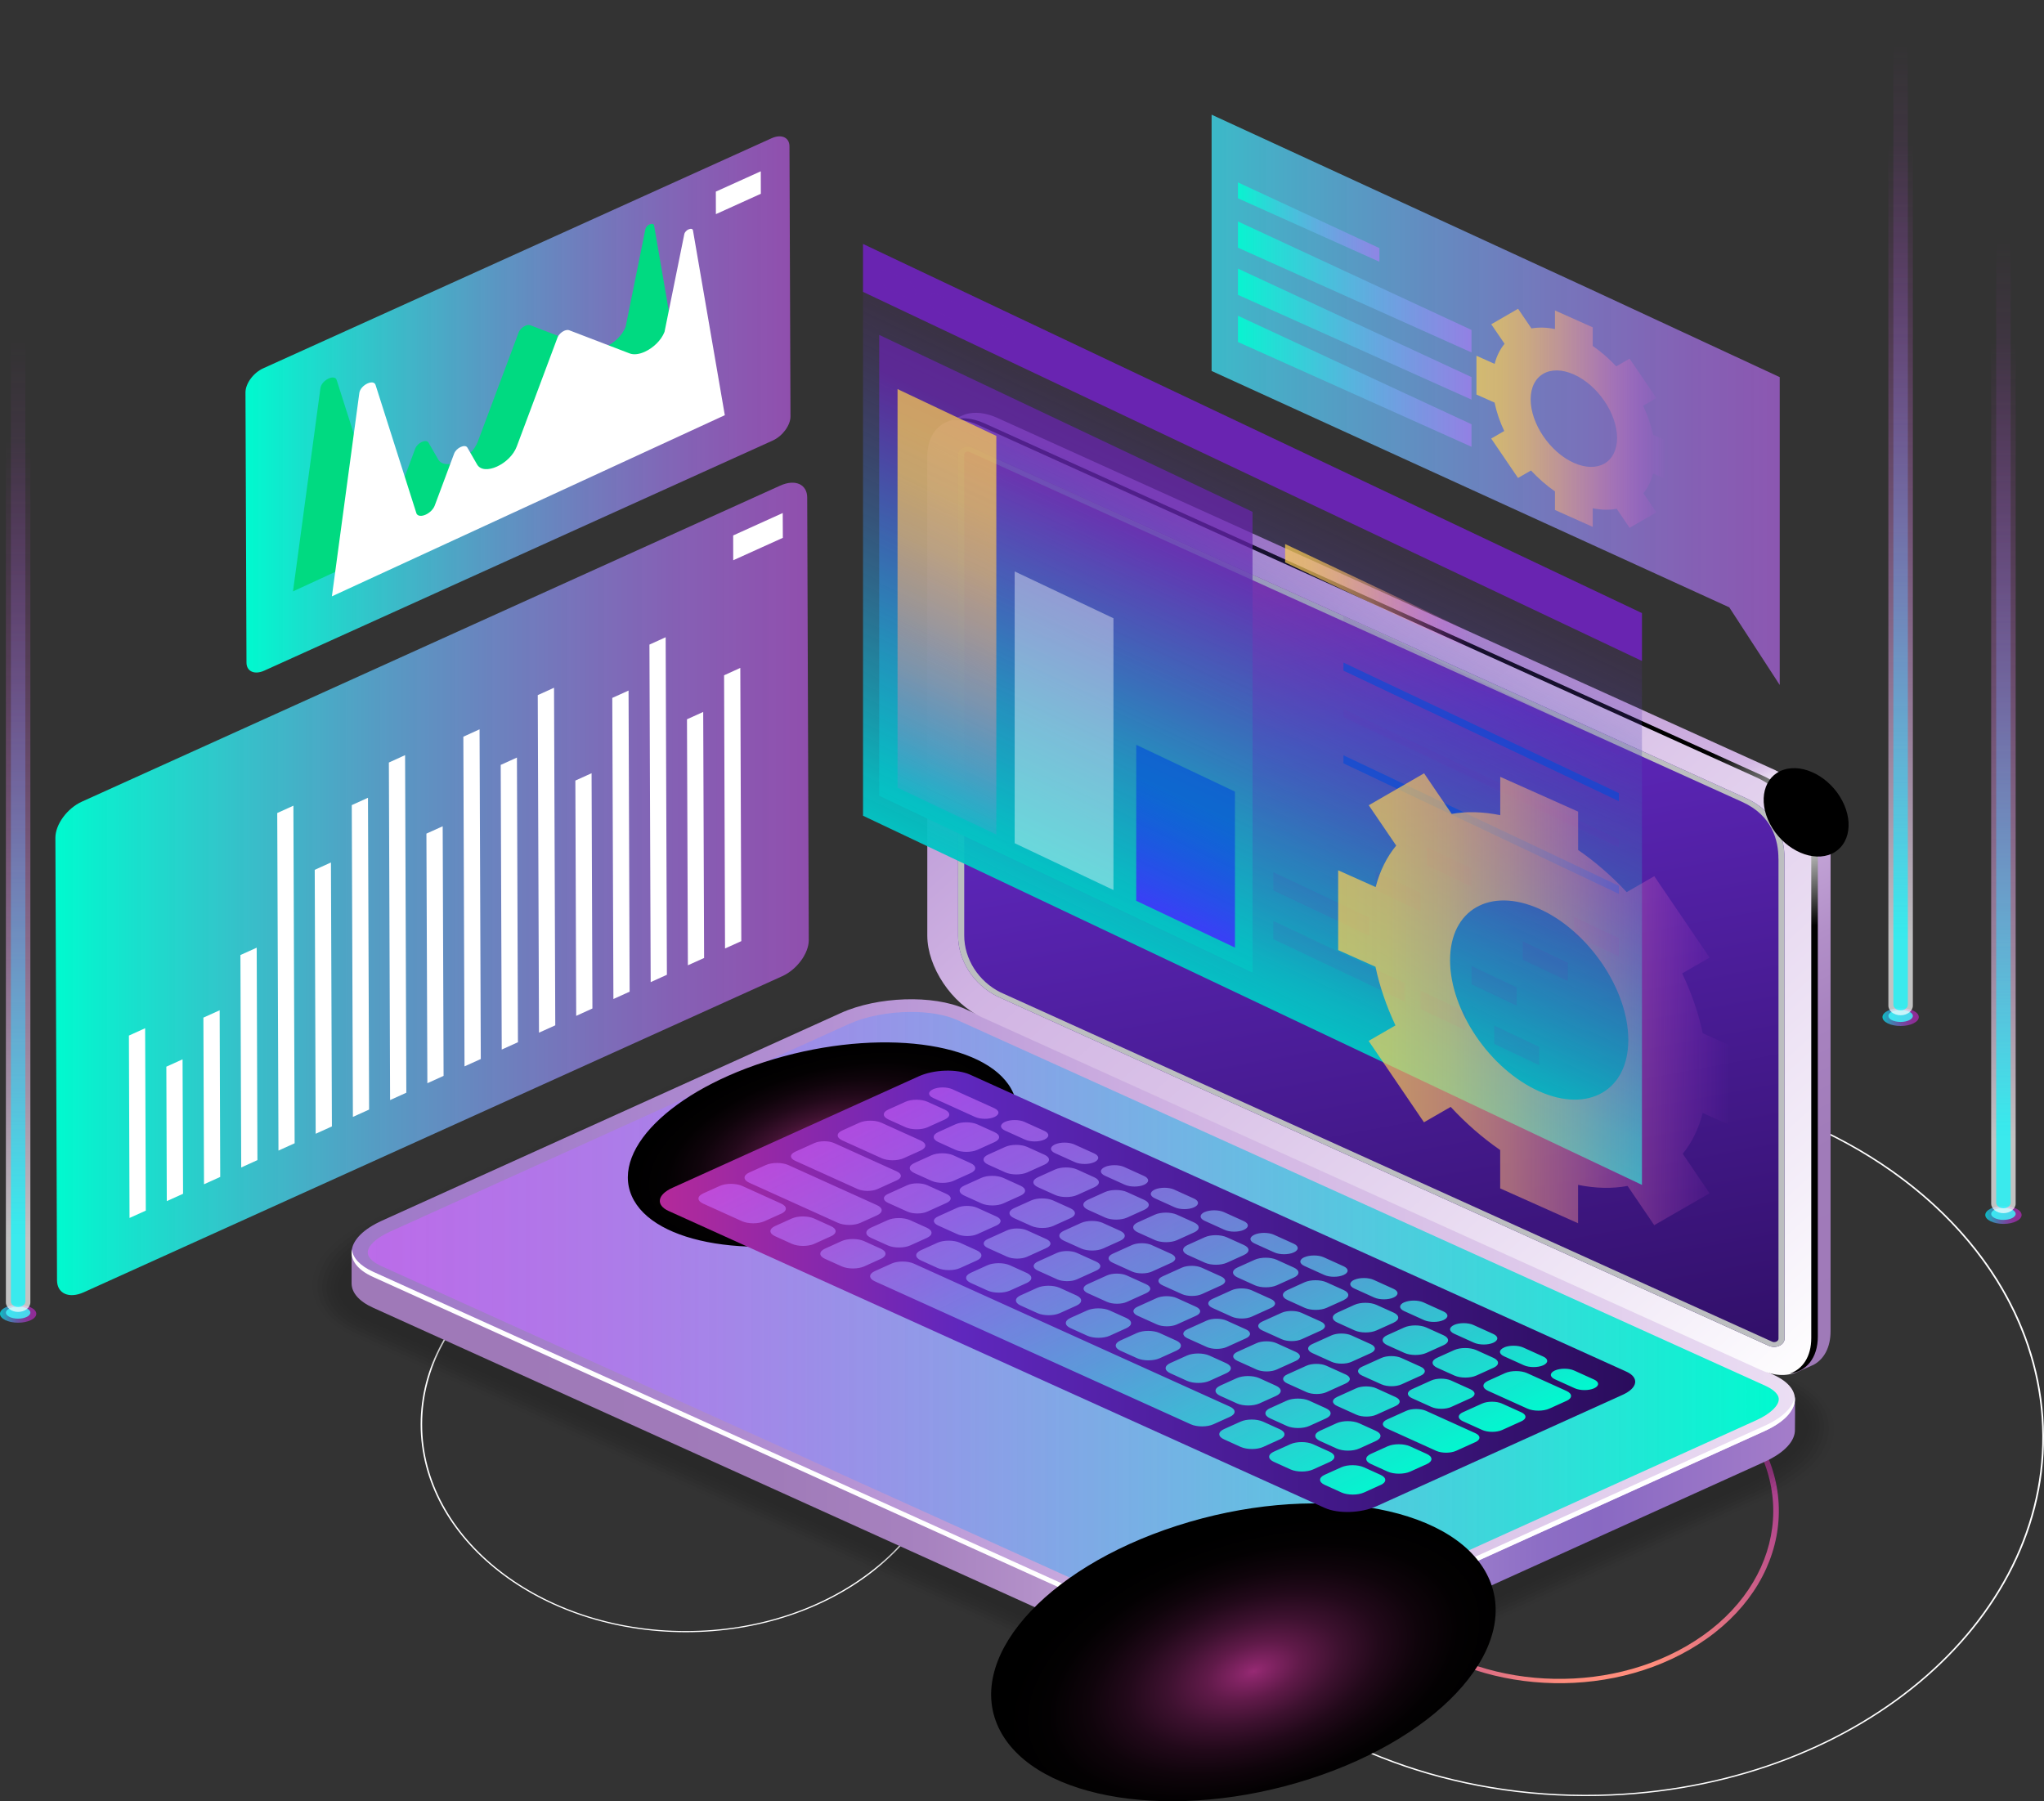 <svg width="455" height="401" viewBox="0 0 455 401" fill="none" xmlns="http://www.w3.org/2000/svg">
<rect x="0" y="0" width="455" height="401" fill="#333333" stroke="none"/>
<g id="Group">
<g id="Layer 2">
<g id="Layer 1">
<g id="Group_2">
<g id="Group_3">
<path id="Vector" opacity="0.81" d="M450.016 270.482C450.016 271.579 448.204 272.47 445.981 272.47C443.757 272.47 441.933 271.579 441.933 270.482C441.933 269.385 443.744 268.494 445.981 268.494C448.217 268.494 450.016 269.385 450.016 270.482Z" fill="url(#paint0_linear_1_793)"/>
<path id="Vector_2" opacity="0.81" d="M448.691 270.237C448.691 270.971 447.467 271.579 445.968 271.579C444.469 271.579 443.245 270.981 443.245 270.237C443.245 269.493 444.456 268.895 445.968 268.895C447.48 268.895 448.691 269.493 448.691 270.237Z" fill="#3EFCFF"/>
<path id="Vector_3" d="M448.691 267.945C448.691 269.121 447.467 270.08 445.968 270.08C444.469 270.08 443.245 269.13 443.245 267.945V68.641C443.245 68.641 443.245 68.563 443.245 68.524C443.245 67.78 444.456 67.182 445.968 67.182C447.48 67.182 448.691 67.78 448.691 68.524C448.691 68.563 448.691 68.602 448.691 68.641V267.936V267.945Z" fill="url(#paint1_linear_1_793)"/>
<path id="Vector_4" d="M447.58 267.72C447.58 268.415 446.855 268.983 445.968 268.983C445.081 268.983 444.356 268.415 444.356 267.72V44.922C444.356 44.922 444.356 44.873 444.356 44.853C444.356 44.413 445.081 44.06 445.968 44.06C446.855 44.06 447.58 44.413 447.58 44.853C447.58 44.883 447.58 44.902 447.58 44.922V267.71V267.72Z" fill="url(#paint2_linear_1_793)"/>
</g>
<g id="Group_4">
<path id="Vector_5" opacity="0.81" d="M427.129 226.422C427.129 227.518 425.317 228.41 423.081 228.41C420.845 228.41 419.046 227.518 419.046 226.422C419.046 225.325 420.858 224.434 423.081 224.434C425.305 224.434 427.129 225.325 427.129 226.422Z" fill="url(#paint3_linear_1_793)"/>
<path id="Vector_6" opacity="0.81" d="M425.805 226.167C425.805 226.902 424.593 227.509 423.081 227.509C421.57 227.509 420.358 226.902 420.358 226.167C420.358 225.433 421.582 224.825 423.081 224.825C424.58 224.825 425.805 225.423 425.805 226.167Z" fill="#3EFCFF"/>
<path id="Vector_7" d="M425.805 223.885C425.805 225.06 424.593 226.02 423.081 226.02C421.582 226.02 420.358 225.07 420.358 223.885V24.581C420.358 24.581 420.358 24.503 420.358 24.464C420.358 23.719 421.582 23.122 423.081 23.122C424.58 23.122 425.805 23.719 425.805 24.464C425.805 24.503 425.805 24.542 425.805 24.581V223.875V223.885Z" fill="url(#paint4_linear_1_793)"/>
<path id="Vector_8" d="M424.693 223.66C424.693 224.355 423.968 224.923 423.081 224.923C422.194 224.923 421.47 224.355 421.47 223.66V0.862C421.47 0.862 421.47 0.813 421.47 0.793C421.47 0.353 422.194 0 423.081 0C423.968 0 424.693 0.353 424.693 0.793C424.693 0.813 424.693 0.842 424.693 0.862V223.65V223.66Z" fill="url(#paint5_linear_1_793)"/>
</g>
<g id="Group_5">
<path id="Vector_9" opacity="0.81" d="M8.083 292.478C8.083 293.574 6.271 294.466 4.035 294.466C1.799 294.466 9.17046e-06 293.574 9.17046e-06 292.478C9.17046e-06 291.381 1.811 290.49 4.035 290.49C6.259 290.49 8.083 291.381 8.083 292.478Z" fill="url(#paint6_linear_1_793)"/>
<path id="Vector_10" opacity="0.81" d="M6.759 292.223C6.759 292.957 5.547 293.565 4.035 293.565C2.523 293.565 1.312 292.957 1.312 292.223C1.312 291.488 2.536 290.881 4.035 290.881C5.534 290.881 6.759 291.479 6.759 292.223Z" fill="#3EFCFF"/>
<path id="Vector_11" d="M6.759 289.931C6.759 291.107 5.547 292.066 4.035 292.066C2.536 292.066 1.312 291.116 1.312 289.931V90.627C1.312 90.627 1.312 90.549 1.312 90.51C1.312 89.766 2.536 89.168 4.035 89.168C5.534 89.168 6.759 89.766 6.759 90.51C6.759 90.549 6.759 90.588 6.759 90.627V289.922V289.931Z" fill="url(#paint7_linear_1_793)"/>
<path id="Vector_12" d="M5.647 289.706C5.647 290.401 4.922 290.969 4.035 290.969C3.148 290.969 2.424 290.401 2.424 289.706V66.908C2.424 66.908 2.424 66.859 2.424 66.839C2.424 66.399 3.148 66.046 4.035 66.046C4.922 66.046 5.647 66.399 5.647 66.839C5.647 66.859 5.647 66.888 5.647 66.908V289.696V289.706Z" fill="url(#paint8_linear_1_793)"/>
</g>
<g id="Group_6">
<path id="Vector_13" d="M173.712 108.099C176.998 106.61 179.671 107.805 179.684 110.753L180.034 209.293C180.034 212.251 177.398 215.855 174.112 217.333L18.652 287.689C15.366 289.177 12.705 287.982 12.693 285.025L12.33 186.494C12.33 183.537 14.966 179.933 18.252 178.454L173.7 108.099H173.712Z" fill="url(#paint9_linear_1_793)"/>
<g id="Group_7">
<path id="Vector_14" d="M32.306 228.909L32.456 269.512L28.833 271.148L28.696 230.545L32.306 228.909Z" fill="white"/>
<path id="Vector_15" d="M40.639 235.833L40.752 265.761L37.129 267.397L37.029 237.469L40.639 235.833Z" fill="white"/>
<path id="Vector_16" d="M48.897 224.913L49.022 262.011L45.411 263.646L45.274 226.549L48.897 224.913Z" fill="white"/>
<path id="Vector_17" d="M57.142 210.978L57.304 258.27L53.694 259.905L53.519 212.613L57.142 210.978Z" fill="white"/>
<path id="Vector_18" d="M65.312 179.365L65.587 254.519L61.989 256.144L61.714 181L65.312 179.365Z" fill="white"/>
<path id="Vector_19" d="M73.67 192.008L73.882 250.768L70.272 252.403L70.06 193.643L73.67 192.008Z" fill="white"/>
<path id="Vector_20" d="M81.915 177.602L82.165 247.017L78.555 248.652L78.305 179.237L81.915 177.602Z" fill="white"/>
<path id="Vector_21" d="M90.173 168.112L90.448 243.266L86.837 244.902L86.563 169.757L90.173 168.112Z" fill="white"/>
<path id="Vector_22" d="M98.543 183.948L98.743 239.515L95.133 241.151L94.92 185.583L98.543 183.948Z" fill="white"/>
<path id="Vector_23" d="M106.751 162.364L107.026 235.764L103.403 237.4L103.141 164.009L106.751 162.364Z" fill="white"/>
<path id="Vector_24" d="M115.071 168.651L115.296 232.023L111.686 233.659L111.461 170.286L115.071 168.651Z" fill="white"/>
<path id="Vector_25" d="M123.329 153.109L123.604 228.263L119.981 229.898L119.706 154.754L123.329 153.109Z" fill="white"/>
<path id="Vector_26" d="M131.687 172.137L131.874 224.512L128.264 226.157L128.076 173.773L131.687 172.137Z" fill="white"/>
<path id="Vector_27" d="M139.919 153.736L140.157 220.771L136.546 222.406L136.296 155.371L139.919 153.736Z" fill="white"/>
<path id="Vector_28" d="M148.177 141.866L148.452 217.01L144.842 218.646L144.567 143.502L148.177 141.866Z" fill="white"/>
<path id="Vector_29" d="M156.535 158.495L156.735 213.269L153.124 214.895L152.924 160.131L156.535 158.495Z" fill="white"/>
<path id="Vector_30" d="M164.793 148.692L165.017 209.518L161.394 211.154L161.182 150.337L164.793 148.692Z" fill="white"/>
</g>
<path id="Vector_31" d="M174.237 114.21L174.262 119.733L163.218 124.728L163.206 119.204L174.237 114.21Z" fill="white"/>
</g>
<g id="Group_8">
<g id="Group_9" style="mix-blend-mode:soft-light">
<path id="Vector_32" d="M171.751 30.78C173.937 29.791 175.724 30.585 175.736 32.553L175.961 92.713C175.961 94.682 174.2 97.091 172.001 98.08L58.854 149.289C56.655 150.288 54.881 149.485 54.868 147.517L54.644 87.366C54.644 85.388 56.405 82.979 58.604 81.99L171.751 30.78Z" fill="url(#paint10_linear_1_793)"/>
</g>
<path id="Vector_33" d="M169.352 38.135L169.365 43.14L159.358 47.674L159.346 42.66L169.352 38.135Z" fill="white"/>
<path id="Vector_34" d="M144.617 49.936C144.192 50.132 143.755 50.543 143.667 51.013L139.27 72.745C138.545 74.645 136.721 76.359 134.86 77.191C133.648 77.739 132.424 77.925 131.474 77.553L118.032 72.402C117.72 72.284 117.307 72.353 116.92 72.529C116.295 72.813 115.683 73.381 115.446 74.028L106.376 98.276C105.639 100.264 103.803 101.919 101.966 102.752C100.13 103.584 98.293 103.584 97.544 102.281L95.382 98.531C95.133 98.1 94.52 98.109 93.908 98.384C93.296 98.658 92.684 99.206 92.434 99.862L88.124 111.409C87.787 112.32 86.937 113.084 86.1 113.465C85.251 113.847 84.414 113.857 84.064 113.26L74.944 84.605C74.719 83.929 73.932 83.909 73.145 84.272C72.308 84.653 71.471 85.466 71.334 86.367L65.225 131.652L152.687 91.323L145.604 50.21C145.541 49.779 145.091 49.75 144.642 49.956L144.617 49.936Z" fill="#00DA81"/>
<path id="Vector_35" d="M153.274 51.062C152.849 51.258 152.412 51.67 152.325 52.14L147.927 73.871C147.203 75.771 145.379 77.475 143.517 78.317C142.305 78.866 141.081 79.042 140.132 78.67L126.702 73.519C126.39 73.401 125.977 73.469 125.578 73.646C124.953 73.93 124.341 74.498 124.103 75.144L115.034 99.392C114.297 101.38 112.46 103.036 110.624 103.868C108.787 104.7 106.951 104.71 106.201 103.398L104.04 99.647C103.79 99.216 103.178 99.226 102.566 99.5C101.954 99.774 101.342 100.323 101.092 100.979L96.782 112.525C96.444 113.436 95.595 114.2 94.758 114.572C93.908 114.954 93.071 114.964 92.722 114.357L83.602 85.701C83.389 85.026 82.59 85.006 81.803 85.368C80.966 85.75 80.129 86.563 79.991 87.464L73.882 132.758L161.345 92.429L154.261 51.317C154.199 50.886 153.749 50.857 153.287 51.062H153.274Z" fill="white"/>
</g>
<g id="Group_10">
<path id="Vector_36" d="M396.172 152.492L384.941 135.207L269.707 82.587V25.531L354.046 64.391L396.172 83.958V152.492Z" fill="url(#paint11_linear_1_793)"/>
<path id="Vector_37" d="M307.061 58.27L275.566 44.139V40.603L307.061 55.234V58.27Z" fill="url(#paint12_linear_1_793)"/>
<path id="Vector_38" d="M327.561 78.464L275.566 55.136V49.3L327.561 73.45V78.464Z" fill="url(#paint13_linear_1_793)"/>
<path id="Vector_39" d="M327.561 88.963L275.566 65.635V59.798L327.561 83.948V88.963Z" fill="url(#paint14_linear_1_793)"/>
<path id="Vector_40" d="M327.561 99.461L275.566 76.133V70.296L327.561 94.447V99.461Z" fill="url(#paint15_linear_1_793)"/>
</g>
<path id="Vector_41" d="M152.662 363.371C185.206 363.371 211.691 342.61 211.691 317.098C211.691 291.586 185.206 270.825 152.662 270.825C120.118 270.825 93.633 291.586 93.633 317.098C93.633 342.61 120.118 363.371 152.662 363.371ZM152.662 271.089C185.018 271.089 211.353 291.724 211.353 317.098C211.353 342.473 185.031 363.107 152.662 363.107C120.293 363.107 93.971 342.463 93.971 317.098C93.971 291.733 120.306 271.089 152.662 271.089Z" fill="white"/>
<path id="Vector_42" d="M358.781 399.734C326.037 401.174 295.992 390.254 276.016 372.176C276.116 372.107 276.203 372.039 276.303 371.98C296.204 389.99 326.137 400.87 358.768 399.44C414.661 396.972 457.586 359.327 454.463 315.502C452.402 286.592 430.789 262.118 400.282 249.505C400.382 249.426 400.482 249.358 400.569 249.279C407.94 252.335 414.786 256.076 420.97 260.404C440.434 274.037 453.264 293.486 454.838 315.482C457.986 359.474 414.886 397.266 358.768 399.734H358.781Z" fill="white"/>
<path id="Vector_43" d="M309.859 361.286C310.221 361.119 310.571 360.943 310.921 360.757C327.024 375.456 355.195 378.159 375.396 366.466C396.547 354.225 401.044 330.77 385.428 314.189C384.204 312.887 382.879 311.663 381.48 310.517C381.818 310.321 382.13 310.115 382.442 309.9C383.854 311.056 385.178 312.29 386.427 313.612C402.456 330.623 397.833 354.685 376.133 367.24C355.37 379.266 326.374 376.455 309.871 361.276L309.859 361.286Z" fill="url(#paint16_radial_1_793)"/>
<g id="Group_11">
<g id="Group_12" opacity="0.2">
<path id="Vector_44" opacity="0.09" d="M219.374 225.501L399.27 306.923C405.454 309.724 408.652 314.16 408.24 318.959C408.14 320.095 407.828 321.211 407.39 322.318C405.941 325.951 401.356 329.839 396.072 332.239L295.18 377.895C289.333 380.539 281.975 381.959 274.617 381.891C271.644 381.861 268.808 381.558 266.184 381.078C263.348 380.559 260.063 379.511 257.777 378.483L78.567 297.374C72.396 294.583 69.185 290.157 69.56 285.358C69.66 284.026 70.06 282.733 70.634 281.47C72.196 278.042 76.631 274.38 81.665 272.108L182.307 226.549C183.582 225.971 185.268 225.315 186.68 224.855C191.515 223.288 197.024 222.416 202.596 222.387C208.967 222.357 214.789 223.435 219.349 225.491L219.374 225.501Z" fill="black"/>
<path id="Vector_45" opacity="0.18" d="M218.924 226.118L398.82 307.54C404.979 310.331 407.828 314.757 407.016 319.448C406.828 320.535 406.403 321.583 405.929 322.651C404.492 325.892 399.17 330.025 394.41 332.18L294.73 377.288C288.909 379.922 281.513 381.303 274.23 381.166C271.269 381.107 268.458 380.745 265.859 380.245C263.323 379.756 259.6 378.492 257.552 377.562L79.029 296.767C72.895 293.986 70.01 289.589 70.759 284.907C70.959 283.644 71.484 282.43 72.096 281.196C73.62 278.14 78.73 274.262 83.265 272.205L182.457 227.303C183.607 226.784 185.493 226.03 186.755 225.619C191.502 224.061 196.924 223.141 202.408 223.102C208.68 223.053 214.451 224.081 218.924 226.108V226.118Z" fill="black"/>
<path id="Vector_46" opacity="0.27" d="M218.474 226.725L398.371 308.147C404.517 310.928 407.028 315.345 405.791 319.928C405.516 320.966 404.979 321.946 404.467 322.974C403.068 325.814 396.984 330.201 392.749 332.111L294.28 376.681C288.471 379.315 281.038 380.637 273.83 380.451C270.869 380.363 268.096 379.942 265.535 379.413C263.286 378.953 259.126 377.474 257.314 376.651L79.467 296.16C73.358 293.398 70.797 289.021 71.934 284.457C72.233 283.252 72.871 282.116 73.52 280.931C74.982 278.248 80.778 274.145 84.814 272.323L182.557 228.077C183.582 227.616 185.656 226.774 186.78 226.392C191.44 224.835 196.774 223.885 202.171 223.817C208.342 223.738 214.052 224.727 218.462 226.725H218.474Z" fill="black"/>
<path id="Vector_47" opacity="0.36" d="M218.024 227.342L397.921 308.764C404.055 311.545 406.241 315.942 404.567 320.418C404.205 321.397 403.555 322.308 403.005 323.307C401.669 325.755 394.785 330.378 391.087 332.052L293.831 376.073C288.034 378.698 280.563 379.981 273.442 379.726C270.494 379.609 267.746 379.119 265.21 378.581C263.248 378.159 258.664 376.465 257.077 375.74L79.916 295.563C73.832 292.811 71.584 288.462 73.133 284.016C73.533 282.87 74.282 281.822 74.969 280.667C76.356 278.356 82.865 274.027 86.388 272.44L182.682 228.85C183.582 228.449 185.855 227.509 186.83 227.176C191.402 225.628 196.649 224.639 201.959 224.551C208.03 224.443 213.689 225.403 218.012 227.362L218.024 227.342Z" fill="black"/>
<path id="Vector_48" opacity="0.45" d="M217.575 227.949L397.471 309.371C403.593 312.143 405.466 316.53 403.343 320.888C402.893 321.818 402.131 322.651 401.544 323.62C400.294 325.687 392.599 330.544 389.438 331.984L293.381 375.456C287.597 378.071 280.101 379.315 273.055 378.992C270.107 378.855 267.396 378.297 264.897 377.729C263.223 377.347 258.214 375.427 256.852 374.81L80.379 294.946C74.332 292.203 72.371 287.885 74.332 283.546C74.819 282.469 75.694 281.499 76.418 280.383C77.693 278.434 84.951 273.9 87.974 272.529L182.82 229.595C183.582 229.252 186.055 228.214 186.892 227.92C191.377 226.373 196.537 225.354 201.759 225.237C207.718 225.1 213.327 226.02 217.587 227.94L217.575 227.949Z" fill="black"/>
<path id="Vector_49" opacity="0.55" d="M217.125 228.557L397.021 309.978C403.118 312.74 404.704 317.118 402.131 321.368C401.594 322.24 400.957 323.121 400.095 323.944C399.445 325.785 390.425 330.711 387.789 331.915L292.944 374.839C287.172 377.444 279.639 378.649 272.68 378.257C269.745 378.091 267.059 377.474 264.585 376.876C263.198 376.543 257.764 374.389 256.627 373.88L80.841 294.319C74.819 291.596 73.158 287.297 75.531 283.076C76.106 282.058 76.856 281.039 77.868 280.099C78.58 278.365 87.025 273.763 89.548 272.627L182.945 230.349C183.582 230.065 186.243 228.929 186.942 228.684C191.34 227.146 196.412 226.089 201.546 225.952C207.405 225.795 212.965 226.666 217.137 228.557H217.125Z" fill="black"/>
<path id="Vector_50" opacity="0.64" d="M216.675 229.174L396.572 310.595C402.656 313.347 403.955 317.725 400.907 321.858C400.294 322.68 399.57 323.513 398.633 324.286C398.108 325.755 388.239 330.907 386.128 331.866L292.494 374.242C286.747 376.847 279.177 378.003 272.281 377.552C269.357 377.356 266.696 376.681 264.26 376.064C263.148 375.78 257.289 373.39 256.39 372.979L81.291 293.731C75.294 291.018 73.895 286.739 76.718 282.645C77.38 281.685 78.205 280.726 79.317 279.844C79.891 278.454 89.111 273.665 91.123 272.754L183.07 231.132C183.582 230.907 186.43 229.673 186.992 229.477C191.315 227.94 196.287 226.853 201.334 226.686C207.093 226.5 212.603 227.342 216.688 229.193L216.675 229.174Z" fill="black"/>
<path id="Vector_51" opacity="0.73" d="M216.225 229.781L396.122 311.202C402.193 313.954 403.23 318.322 399.682 322.328C398.995 323.101 398.183 323.875 397.171 324.6C396.784 325.697 386.053 331.073 384.466 331.788L292.044 373.615C286.31 376.211 278.702 377.327 271.893 376.808C268.97 376.583 266.359 375.848 263.935 375.202C263.111 374.986 256.827 372.352 256.152 372.039L81.728 293.095C75.769 290.392 74.632 286.122 77.893 282.165C78.63 281.264 79.554 280.373 80.741 279.541C81.166 278.503 91.172 273.508 92.684 272.822L183.182 231.867C183.569 231.69 186.617 230.359 187.03 230.212C191.265 228.674 196.149 227.558 201.109 227.372C206.768 227.156 212.215 227.959 216.238 229.771L216.225 229.781Z" fill="black"/>
<path id="Vector_52" opacity="0.82" d="M215.776 230.388L395.672 311.81C401.731 314.552 402.506 318.939 398.458 322.808C397.696 323.532 396.796 324.257 395.71 324.923C395.447 325.657 383.866 331.24 382.804 331.719L291.582 373.008C285.86 375.594 278.215 376.671 271.494 376.083C268.583 375.829 265.997 375.026 263.611 374.369C263.061 374.213 256.365 371.333 255.915 371.128L82.178 292.497C76.244 289.814 75.357 285.544 79.079 281.725C79.904 280.882 80.916 280.05 82.178 279.286C82.465 278.591 93.234 273.41 94.246 272.95L183.294 232.64C183.544 232.523 186.792 231.093 187.067 230.995C191.215 229.467 196.012 228.312 200.884 228.096C206.444 227.851 211.84 228.615 215.776 230.398V230.388Z" fill="black"/>
<path id="Vector_53" opacity="0.91" d="M215.326 231.005L395.222 312.427C401.269 315.159 401.781 319.576 397.234 323.297C396.397 323.973 395.41 324.639 394.248 325.256C394.123 325.628 381.68 331.426 381.155 331.661L291.145 372.401C285.436 374.986 277.765 376.015 271.119 375.368C268.208 375.084 265.672 374.223 263.298 373.537C263.023 373.459 255.915 370.315 255.69 370.207L82.64 291.89C76.731 289.216 76.094 284.937 80.291 281.264C81.191 280.481 82.302 279.707 83.639 279.012C83.777 278.659 95.332 273.283 95.832 273.057L183.432 233.404C183.557 233.346 186.992 231.818 187.13 231.759C191.19 230.231 195.9 229.046 200.684 228.811C206.144 228.547 211.491 229.272 215.351 231.015L215.326 231.005Z" fill="black"/>
<path id="Vector_54" d="M262.961 372.685L83.065 291.273C75.956 288.051 76.856 282.439 85.051 278.728L187.142 232.513C195.35 228.801 207.755 228.4 214.864 231.612L394.76 313.034C401.869 316.256 400.969 321.867 392.774 325.579L290.683 371.784C282.487 375.496 270.069 375.907 262.961 372.685Z" fill="black"/>
</g>
<path id="Vector_55" d="M262.961 372.558L83.065 291.136C79.891 289.706 78.317 287.796 78.267 285.789V278.806C78.33 276.368 80.616 280.598 85.051 278.6L187.142 232.396C195.35 228.684 207.755 228.273 214.864 231.495L394.76 312.906C397.134 313.984 398.845 309.43 399.47 310.869C399.67 311.349 399.545 317.744 399.557 318.244C399.632 320.741 397.321 323.385 392.774 325.442L290.683 371.657C282.487 375.368 270.069 375.77 262.961 372.558Z" fill="url(#paint17_linear_1_793)"/>
<path id="Vector_56" d="M262.961 365.702L83.065 284.281C75.956 281.068 76.856 275.447 85.051 271.735L187.142 225.53C195.35 221.819 207.755 221.407 214.864 224.629L394.76 306.051C401.868 309.263 400.969 314.885 392.774 318.596L290.683 364.801C282.487 368.513 270.069 368.915 262.961 365.702Z" fill="url(#paint18_linear_1_793)"/>
<path id="Vector_57" d="M275.004 365.056C270.956 365.056 267.321 364.419 264.76 363.264L84.864 281.852C83.739 281.343 81.865 280.275 81.865 278.845C81.865 277.337 83.727 275.604 86.85 274.184L188.941 227.979C192.726 226.265 197.786 225.286 202.821 225.286C206.868 225.286 210.504 225.922 213.065 227.078L392.961 308.499C394.085 309.009 395.959 310.076 395.959 311.506C395.959 312.936 394.098 314.748 390.975 316.168L288.884 362.373C285.098 364.086 280.039 365.066 275.004 365.066V365.056Z" fill="url(#paint19_linear_1_793)"/>
<path id="Vector_58" d="M392.774 317.431L290.683 363.636C282.487 367.348 270.069 367.759 262.961 364.537L83.065 283.125C80.116 281.793 78.567 280.04 78.317 278.189C77.955 280.471 79.504 282.684 83.065 284.29L262.961 365.712C270.069 368.924 282.475 368.523 290.683 364.811L392.774 318.606C397.571 316.432 399.845 313.612 399.507 310.997C399.145 313.259 396.871 315.59 392.774 317.441V317.431Z" fill="white"/>
<path id="Vector_59" style="mix-blend-mode:color-dodge" d="M330.947 350.395C339.105 365.957 321.477 386.386 291.557 396.032C261.649 405.669 230.78 400.86 222.622 385.289C214.464 369.727 232.091 349.298 262.012 339.662C291.919 330.025 322.789 334.834 330.947 350.395Z" fill="url(#paint20_radial_1_793)"/>
<path id="Vector_60" style="mix-blend-mode:color-dodge" d="M225.57 243.364C230.33 254.225 215.176 268.141 191.727 274.468C168.278 280.794 145.404 277.122 140.631 266.261C135.872 255.4 151.026 241.474 174.474 235.157C197.936 228.831 220.81 232.503 225.57 243.364Z" fill="url(#paint21_radial_1_793)"/>
<path id="Vector_61" d="M294.93 335.715L148.852 269.6C145.928 268.278 146.291 265.967 149.676 264.439L204.52 239.613C207.893 238.085 213.002 237.919 215.938 239.241L362.029 305.356C364.952 306.678 364.59 308.989 361.204 310.517L306.361 335.343C302.988 336.871 297.878 337.037 294.955 335.715H294.93Z" fill="url(#paint22_linear_1_793)"/>
<path id="Vector_62" d="M207.705 242.492C208.892 241.954 210.816 241.954 212.003 242.492L221.36 246.723C222.547 247.262 222.559 248.133 221.372 248.672C220.186 249.211 218.262 249.201 217.075 248.672L207.718 244.432C206.531 243.893 206.519 243.021 207.705 242.492ZM223.734 249.749C224.92 249.211 226.844 249.22 228.031 249.749L232.466 251.757C233.653 252.296 233.665 253.167 232.466 253.706C231.279 254.244 229.355 254.244 228.169 253.706L223.734 251.698C222.534 251.16 222.534 250.288 223.721 249.749H223.734ZM234.84 254.773C236.027 254.235 237.95 254.244 239.137 254.773L243.572 256.781C244.759 257.32 244.771 258.191 243.585 258.73C242.398 259.268 240.474 259.259 239.287 258.73L234.852 256.722C233.665 256.184 233.653 255.312 234.84 254.773ZM245.946 259.797C247.133 259.259 249.057 259.268 250.243 259.797L254.678 261.805C255.865 262.344 255.878 263.215 254.691 263.754C253.504 264.292 251.58 264.283 250.393 263.754L245.958 261.746C244.771 261.208 244.759 260.336 245.958 259.797H245.946ZM257.052 264.821C258.239 264.292 260.163 264.292 261.349 264.821L265.784 266.829C266.971 267.368 266.984 268.239 265.797 268.778C264.61 269.316 262.686 269.316 261.499 268.778L257.064 266.77C255.878 266.231 255.865 265.36 257.064 264.821H257.052ZM268.146 269.845C269.332 269.307 271.256 269.316 272.443 269.845L276.878 271.853C278.065 272.391 278.077 273.263 276.89 273.792C275.704 274.331 273.78 274.331 272.593 273.792L268.158 271.784C266.971 271.246 266.959 270.374 268.146 269.835V269.845ZM279.252 274.869C280.438 274.331 282.362 274.34 283.549 274.869L287.984 276.877C289.171 277.415 289.183 278.287 287.984 278.826C286.797 279.355 284.873 279.355 283.687 278.826L279.252 276.818C278.065 276.279 278.052 275.408 279.239 274.879L279.252 274.869ZM290.358 279.893C291.545 279.364 293.468 279.364 294.655 279.893L299.09 281.901C300.277 282.439 300.289 283.311 299.09 283.84C297.903 284.379 295.979 284.369 294.793 283.84L290.358 281.832C289.171 281.294 289.158 280.422 290.345 279.883L290.358 279.893ZM301.464 284.917C302.651 284.388 304.575 284.388 305.761 284.917L310.196 286.925C311.383 287.463 311.396 288.335 310.209 288.864C309.022 289.402 307.098 289.393 305.911 288.864L301.476 286.856C300.277 286.318 300.277 285.446 301.464 284.907V284.917ZM312.57 289.941C313.757 289.402 315.681 289.412 316.867 289.941L321.302 291.949C322.489 292.487 322.502 293.359 321.302 293.888C320.116 294.426 318.192 294.417 317.005 293.888L312.57 291.88C311.383 291.342 311.371 290.47 312.557 289.931L312.57 289.941ZM323.676 294.965C324.863 294.426 326.787 294.436 327.974 294.965L332.408 296.973C333.595 297.511 333.608 298.383 332.421 298.922C331.234 299.46 329.31 299.45 328.123 298.922L323.689 296.914C322.502 296.375 322.489 295.504 323.689 294.965H323.676ZM334.782 299.989C335.956 299.45 337.88 299.46 339.08 299.989L343.515 301.997C344.714 302.535 344.714 303.407 343.527 303.946C342.34 304.484 340.416 304.474 339.23 303.946L334.795 301.938C333.608 301.399 333.595 300.528 334.795 299.999L334.782 299.989ZM346.113 305.111C347.3 304.572 349.224 304.582 350.411 305.111L354.846 307.119C356.032 307.657 356.045 308.529 354.858 309.067C353.671 309.606 351.747 309.596 350.561 309.067L346.126 307.06C344.926 306.521 344.926 305.65 346.113 305.111ZM197.749 247.007L201.559 245.284C202.908 244.676 205.094 244.676 206.456 245.284L210.291 247.017C211.641 247.634 211.653 248.623 210.304 249.23L206.494 250.954C205.144 251.561 202.958 251.561 201.596 250.954L197.761 249.22C196.412 248.604 196.399 247.614 197.749 247.007ZM212.702 255.988L208.867 254.244C207.505 253.637 207.505 252.638 208.855 252.031L212.665 250.308C214.014 249.7 216.2 249.7 217.55 250.308L221.385 252.041C222.734 252.648 222.747 253.647 221.397 254.254L217.575 255.978C216.225 256.585 214.039 256.585 212.69 255.978L212.702 255.988ZM219.948 257.055L223.759 255.332C225.108 254.724 227.294 254.724 228.656 255.332L232.491 257.065C233.84 257.672 233.853 258.671 232.504 259.278L228.681 261.002C227.332 261.609 225.145 261.609 223.796 261.002L219.961 259.268C218.612 258.651 218.599 257.662 219.948 257.055ZM231.054 262.079L234.865 260.356C236.214 259.748 238.4 259.748 239.762 260.356L243.597 262.099C244.946 262.706 244.959 263.705 243.597 264.312L239.787 266.036C238.438 266.643 236.251 266.643 234.89 266.036L231.054 264.302C229.693 263.685 229.693 262.696 231.042 262.089L231.054 262.079ZM254.716 269.336L250.905 271.06C249.556 271.667 247.37 271.667 246.021 271.06L242.173 269.316C240.824 268.699 240.811 267.71 242.16 267.103L245.971 265.379C247.32 264.772 249.506 264.772 250.868 265.379L254.703 267.123C256.052 267.74 256.065 268.729 254.716 269.336ZM265.822 274.36L262.012 276.084C260.662 276.691 258.476 276.691 257.114 276.084L253.279 274.35C251.917 273.743 251.917 272.744 253.267 272.137L257.077 270.413C258.426 269.806 260.612 269.806 261.974 270.413L265.809 272.147C267.159 272.764 267.171 273.753 265.822 274.36ZM276.928 279.384L273.118 281.108C271.768 281.715 269.582 281.715 268.22 281.108L264.385 279.374C263.036 278.757 263.023 277.768 264.373 277.161L268.183 275.437C269.532 274.83 271.718 274.83 273.068 275.437L276.903 277.171C278.252 277.788 278.265 278.777 276.915 279.384H276.928ZM288.034 284.408L284.224 286.132C282.875 286.739 280.688 286.739 279.327 286.132L275.491 284.388C274.142 283.771 274.13 282.782 275.479 282.175L279.302 280.451C280.651 279.844 282.837 279.844 284.186 280.451L288.022 282.195C289.371 282.802 289.383 283.801 288.034 284.408ZM299.14 289.432L295.317 291.155C293.968 291.763 291.782 291.763 290.433 291.155L286.597 289.412C285.248 288.805 285.236 287.806 286.585 287.199L290.395 285.466C291.744 284.858 293.931 284.858 295.28 285.466L299.115 287.199C300.464 287.816 300.477 288.805 299.128 289.412L299.14 289.432ZM310.246 294.456L306.423 296.179C305.074 296.787 302.888 296.787 301.539 296.179L297.703 294.436C296.354 293.829 296.342 292.83 297.691 292.223L301.501 290.49C302.851 289.882 305.037 289.882 306.398 290.49L310.234 292.223C311.583 292.84 311.595 293.829 310.246 294.436V294.456ZM308.785 297.247L312.595 295.523C313.944 294.916 316.13 294.916 317.492 295.523L321.327 297.257C322.677 297.874 322.689 298.863 321.34 299.47L317.517 301.194C316.168 301.801 313.982 301.801 312.632 301.194L308.797 299.46C307.448 298.843 307.435 297.854 308.785 297.247ZM332.446 304.504L328.636 306.227C327.286 306.835 325.1 306.835 323.751 306.227L319.916 304.494C318.566 303.877 318.554 302.888 319.903 302.281L323.713 300.557C325.063 299.95 327.249 299.95 328.611 300.557L332.446 302.291C333.795 302.908 333.808 303.897 332.458 304.504H332.446ZM348.699 311.868L344.889 313.592C343.54 314.199 341.353 314.199 340.004 313.592L331.234 309.626C329.885 309.009 329.872 308.02 331.222 307.412L335.032 305.689C336.381 305.082 338.567 305.082 339.929 305.689L348.699 309.655C350.048 310.272 350.061 311.261 348.712 311.868H348.699ZM187.492 251.669L191.302 249.945C192.651 249.338 194.838 249.338 196.199 249.945L204.957 253.911C206.306 254.528 206.319 255.518 204.969 256.125L201.147 257.848C199.797 258.456 197.611 258.456 196.262 257.848L187.492 253.882C186.143 253.265 186.13 252.276 187.479 251.669H187.492ZM203.52 258.926L207.331 257.202C208.68 256.595 210.866 256.595 212.228 257.202L216.063 258.945C217.425 259.552 217.425 260.551 216.076 261.159L212.253 262.882C210.903 263.489 208.717 263.489 207.368 262.882L203.533 261.149C202.184 260.532 202.171 259.543 203.52 258.935V258.926ZM214.639 266.163C213.29 265.546 213.277 264.557 214.626 263.95L218.437 262.226C219.786 261.619 221.972 261.619 223.334 262.226L227.169 263.969C228.518 264.576 228.531 265.575 227.169 266.183L223.359 267.906C222.01 268.513 219.823 268.513 218.474 267.906L214.639 266.163ZM225.732 271.187C224.383 270.57 224.371 269.581 225.72 268.974L229.53 267.25C230.879 266.643 233.066 266.643 234.427 267.25L238.263 268.983C239.612 269.6 239.624 270.59 238.275 271.197L234.465 272.92C233.116 273.528 230.929 273.528 229.58 272.92L225.732 271.187ZM245.521 272.274L249.356 274.007C250.706 274.624 250.718 275.613 249.369 276.221L245.559 277.944C244.209 278.551 242.023 278.551 240.661 277.944L236.826 276.211C235.477 275.594 235.464 274.605 236.826 273.998L240.636 272.264C241.986 271.657 244.172 271.657 245.521 272.264V272.274ZM256.39 277.19L260.7 279.139C261.924 279.697 261.937 280.589 260.712 281.137L256.427 283.076C255.215 283.624 253.229 283.624 252.005 283.076L247.695 281.117C246.47 280.569 246.47 279.668 247.682 279.12L251.967 277.18C253.179 276.632 255.165 276.632 256.39 277.18V277.19ZM267.496 282.214L271.806 284.163C273.03 284.721 273.043 285.612 271.818 286.161L267.533 288.1C266.322 288.648 264.335 288.648 263.111 288.1L258.801 286.151C257.577 285.593 257.564 284.702 258.788 284.153L263.073 282.214C264.285 281.666 266.272 281.666 267.496 282.214ZM278.602 287.238L282.912 289.187C284.136 289.745 284.136 290.636 282.912 291.185L278.627 293.124C277.415 293.672 275.429 293.672 274.205 293.124L269.895 291.175C268.67 290.627 268.658 289.726 269.882 289.177L274.167 287.238C275.379 286.69 277.365 286.69 278.589 287.238H278.602ZM289.708 292.262L294.018 294.211C295.242 294.769 295.242 295.66 294.031 296.209L289.746 298.148C288.521 298.696 286.547 298.696 285.323 298.148L281.013 296.199C279.789 295.641 279.776 294.75 281.001 294.201L285.286 292.262C286.497 291.714 288.484 291.714 289.708 292.262ZM300.814 297.286L305.124 299.235C306.348 299.783 306.348 300.684 305.137 301.233L300.852 303.172C299.64 303.72 297.654 303.72 296.429 303.172L292.119 301.223C290.895 300.665 290.882 299.774 292.107 299.225L296.392 297.286C297.616 296.738 299.59 296.738 300.814 297.286ZM307.535 308.196L303.225 306.247C302.001 305.699 302.001 304.798 303.225 304.249L307.51 302.31C308.722 301.762 310.708 301.762 311.933 302.31L316.243 304.259C317.467 304.807 317.467 305.708 316.255 306.257L311.97 308.196C310.758 308.744 308.772 308.744 307.548 308.196H307.535ZM318.629 313.22L314.319 311.271C313.095 310.723 313.095 309.822 314.306 309.273L318.591 307.334C319.803 306.786 321.79 306.786 323.014 307.334L327.324 309.283C328.548 309.831 328.548 310.732 327.324 311.281L323.039 313.22C321.827 313.768 319.841 313.768 318.616 313.22H318.629ZM338.667 316.412L334.382 318.352C333.158 318.9 331.184 318.9 329.96 318.352L325.65 316.403C324.426 315.854 324.413 314.953 325.637 314.405L329.922 312.466C331.134 311.917 333.121 311.917 334.345 312.466L338.655 314.415C339.879 314.973 339.879 315.864 338.667 316.412ZM176.986 256.419L181.271 254.48C182.482 253.931 184.469 253.931 185.693 254.48L199.61 260.777C200.834 261.325 200.847 262.226 199.622 262.774L195.337 264.714C194.113 265.262 192.139 265.262 190.915 264.714L176.998 258.416C175.774 257.868 175.761 256.967 176.998 256.419H176.986ZM197.686 265.791L201.971 263.852C203.183 263.303 205.169 263.303 206.394 263.852L210.704 265.801C211.928 266.359 211.928 267.25 210.704 267.798L206.419 269.737C205.207 270.286 203.22 270.286 201.996 269.737L197.686 267.789C196.462 267.23 196.449 266.339 197.674 265.791H197.686ZM208.792 270.815L213.077 268.876C214.289 268.327 216.275 268.327 217.5 268.876L221.81 270.825C223.034 271.373 223.034 272.274 221.822 272.822L217.537 274.761C216.325 275.31 214.339 275.31 213.115 274.761L208.805 272.813C207.58 272.254 207.58 271.363 208.805 270.815H208.792ZM219.898 275.839L224.183 273.9C225.395 273.351 227.381 273.351 228.606 273.9L232.916 275.849C234.14 276.407 234.14 277.298 232.916 277.846L228.631 279.785C227.419 280.334 225.433 280.334 224.208 279.785L219.898 277.837C218.674 277.288 218.674 276.387 219.886 275.839H219.898ZM235.327 284.809L231.017 282.861C229.793 282.312 229.793 281.411 231.004 280.863L235.289 278.924C236.514 278.375 238.488 278.375 239.712 278.924L244.022 280.873C245.246 281.431 245.246 282.322 244.022 282.87L239.737 284.809C238.525 285.358 236.539 285.358 235.314 284.809H235.327ZM246.433 289.833L242.123 287.885C240.899 287.336 240.899 286.435 242.111 285.887L246.396 283.948C247.607 283.399 249.594 283.399 250.818 283.948L255.128 285.896C256.352 286.455 256.365 287.346 255.141 287.894L250.855 289.833C249.644 290.382 247.657 290.382 246.433 289.833ZM257.539 294.857L253.229 292.909C252.005 292.35 251.992 291.459 253.217 290.911L257.502 288.972C258.713 288.423 260.7 288.423 261.924 288.972L266.234 290.92C267.458 291.479 267.471 292.37 266.247 292.918L261.962 294.857C260.75 295.406 258.763 295.406 257.539 294.857ZM268.645 299.881L264.335 297.932C263.111 297.374 263.098 296.483 264.323 295.935L268.608 293.996C269.82 293.447 271.806 293.447 273.03 293.996L277.34 295.944C278.564 296.493 278.565 297.394 277.353 297.942L273.068 299.881C271.856 300.43 269.87 300.43 268.645 299.881ZM279.751 304.905L275.441 302.956C274.217 302.408 274.205 301.507 275.429 300.959L279.714 299.02C280.926 298.471 282.912 298.471 284.136 299.02L288.446 300.968C289.671 301.527 289.671 302.418 288.459 302.966L284.174 304.905C282.962 305.454 280.976 305.454 279.751 304.905ZM290.857 309.929L286.547 307.98C285.323 307.432 285.323 306.531 286.535 305.983L290.82 304.044C292.044 303.495 294.018 303.495 295.242 304.044L299.552 305.992C300.777 306.551 300.777 307.442 299.565 307.99L295.28 309.929C294.068 310.478 292.082 310.478 290.857 309.929ZM297.629 310.997L301.914 309.058C303.125 308.509 305.112 308.509 306.336 309.058L310.646 311.016C311.87 311.565 311.883 312.466 310.659 313.014L306.373 314.953C305.162 315.502 303.175 315.502 301.951 314.953L297.641 313.004C296.417 312.446 296.417 311.555 297.629 311.007V310.997ZM328.411 321.055L324.126 322.994C322.901 323.542 320.928 323.542 319.703 322.994L308.747 318.028C307.523 317.48 307.523 316.579 308.735 316.031L313.02 314.091C314.231 313.543 316.218 313.543 317.442 314.091L328.411 319.057C329.635 319.605 329.635 320.506 328.411 321.055ZM166.766 261.041L170.477 259.366C171.851 258.749 174.087 258.749 175.474 259.366L195.225 268.298C196.612 268.925 196.612 269.933 195.238 270.56L191.527 272.235C190.153 272.862 187.917 272.852 186.53 272.235L166.779 263.303C165.392 262.677 165.392 261.668 166.766 261.041ZM193.876 273.312L197.586 271.637C198.96 271.011 201.197 271.02 202.583 271.637L206.319 273.322C207.705 273.949 207.705 274.957 206.331 275.584L202.621 277.259C201.247 277.876 199.01 277.876 197.624 277.259L193.888 275.574C192.502 274.948 192.502 273.939 193.876 273.312ZM204.982 278.336L208.692 276.661C210.066 276.044 212.303 276.044 213.689 276.661L217.425 278.356C218.811 278.982 218.811 279.991 217.437 280.618L213.727 282.293C212.353 282.919 210.116 282.91 208.73 282.293L204.994 280.598C203.608 279.972 203.608 278.963 204.982 278.336ZM216.088 283.36L219.798 281.676C221.173 281.059 223.409 281.059 224.795 281.676L228.531 283.37C229.918 283.997 229.918 285.005 228.543 285.632L224.833 287.307C223.459 287.924 221.223 287.924 219.836 287.307L216.1 285.612C214.714 284.986 214.714 283.977 216.1 283.36H216.088ZM227.182 288.384L230.892 286.7C232.266 286.083 234.502 286.083 235.889 286.7L239.624 288.394C241.011 289.021 241.011 290.029 239.637 290.656L235.927 292.331C234.552 292.957 232.316 292.948 230.929 292.331L227.194 290.636C225.807 290.01 225.807 289.001 227.182 288.374V288.384ZM238.288 293.408L241.998 291.733C243.372 291.116 245.608 291.116 246.995 291.733L250.731 293.418C252.117 294.045 252.117 295.053 250.743 295.68L247.033 297.364C245.658 297.981 243.422 297.981 242.036 297.364L238.3 295.67C236.913 295.043 236.913 294.035 238.288 293.408ZM249.394 298.432L253.104 296.748C254.478 296.131 256.715 296.131 258.101 296.748L261.837 298.442C263.211 299.068 263.223 300.077 261.849 300.704L258.139 302.379C256.765 302.996 254.528 302.996 253.142 302.379L249.406 300.694C248.02 300.067 248.02 299.059 249.394 298.432ZM260.5 303.456L264.21 301.781C265.584 301.164 267.821 301.164 269.207 301.781L272.943 303.476C274.329 304.102 274.329 305.111 272.955 305.728L269.245 307.412C267.871 308.029 265.634 308.029 264.248 307.412L260.512 305.718C259.126 305.091 259.126 304.083 260.5 303.456ZM271.606 308.48L275.316 306.805C276.691 306.188 278.927 306.188 280.313 306.805L284.049 308.499C285.436 309.126 285.436 310.135 284.061 310.762L280.351 312.436C278.977 313.053 276.741 313.053 275.354 312.436L271.619 310.742C270.232 310.115 270.232 309.107 271.606 308.49V308.48ZM282.712 313.504L286.422 311.819C287.797 311.202 290.033 311.202 291.42 311.819L295.155 313.514C296.542 314.14 296.542 315.149 295.167 315.776L291.457 317.451C290.083 318.068 287.847 318.068 286.46 317.451L282.725 315.756C281.338 315.13 281.338 314.121 282.712 313.494V313.504ZM293.818 318.528L297.529 316.843C298.903 316.226 301.139 316.226 302.526 316.843L306.261 318.538C307.648 319.164 307.648 320.173 306.274 320.8L302.563 322.484C301.189 323.101 298.953 323.101 297.566 322.484L293.831 320.79C292.444 320.163 292.444 319.155 293.818 318.528ZM317.617 325.941L313.907 327.616C312.532 328.233 310.296 328.233 308.91 327.616L305.174 325.922C303.787 325.295 303.787 324.286 305.162 323.669L308.872 321.985C310.246 321.368 312.482 321.368 313.869 321.985L317.605 323.679C318.991 324.306 318.991 325.315 317.617 325.941ZM173.887 270.198L170.177 271.872C168.803 272.489 166.567 272.489 165.18 271.872L156.522 267.955C155.136 267.328 155.136 266.32 156.51 265.693L160.22 264.018C161.594 263.401 163.831 263.401 165.217 264.018L173.887 267.945C175.274 268.572 175.274 269.581 173.9 270.208L173.887 270.198ZM184.981 275.222L181.271 276.906C179.896 277.523 177.66 277.523 176.273 276.906L172.538 275.212C171.151 274.585 171.151 273.576 172.526 272.95L176.236 271.275C177.61 270.648 179.846 270.658 181.233 271.275L184.968 272.969C186.355 273.596 186.355 274.605 184.981 275.232V275.222ZM196.087 280.246L192.377 281.93C191.002 282.547 188.766 282.547 187.38 281.93L183.644 280.246C182.257 279.619 182.257 278.61 183.632 277.983L187.342 276.299C188.716 275.682 190.952 275.682 192.339 276.299L196.075 277.993C197.461 278.62 197.461 279.629 196.075 280.256L196.087 280.246ZM273.792 315.414L270.082 317.088C268.708 317.705 266.471 317.705 265.085 317.088L194.738 285.25C193.351 284.623 193.351 283.615 194.725 282.988L198.436 281.313C199.81 280.686 202.046 280.696 203.433 281.313L273.78 313.151C275.166 313.778 275.166 314.787 273.792 315.414ZM284.898 320.438L281.188 322.122C279.814 322.739 277.578 322.739 276.191 322.122L272.456 320.428C271.069 319.801 271.069 318.792 272.443 318.165L276.153 316.491C277.528 315.864 279.764 315.874 281.151 316.491L284.886 318.185C286.273 318.812 286.273 319.821 284.898 320.447V320.438ZM296.004 325.462L292.294 327.136C290.92 327.753 288.684 327.753 287.297 327.136L283.562 325.442C282.175 324.815 282.175 323.806 283.549 323.18L287.259 321.505C288.634 320.888 290.87 320.888 292.257 321.505L295.992 323.199C297.379 323.826 297.379 324.835 296.004 325.462ZM307.335 330.583L303.625 332.268C302.251 332.885 300.015 332.885 298.628 332.268L294.893 330.574C293.506 329.947 293.506 328.938 294.88 328.321L298.59 326.647C299.965 326.03 302.201 326.03 303.588 326.647L307.323 328.341C308.71 328.968 308.71 329.976 307.335 330.603V330.583Z" fill="url(#paint23_linear_1_793)"/>
<g id="Group_13">
<path id="Vector_63" d="M391.912 304.964L218.574 226.471C211.865 223.435 206.419 215.287 206.419 208.275V101.684C206.419 94.672 211.865 91.45 218.574 94.486L391.912 172.979C398.62 176.015 404.055 184.163 404.055 191.175V297.766C404.055 304.778 398.608 308 391.912 304.964Z" fill="url(#paint24_linear_1_793)"/>
<path id="Vector_64" d="M393.486 299.49L222.01 221.838C216.613 219.145 213.265 213.769 213.265 208.265V101.155C213.265 99.853 215.076 99.04 216.513 99.696C216.688 99.774 216.813 99.833 216.888 99.872L388.501 177.612C394.935 180.52 397.246 185.681 397.246 191.175V298.03C397.246 299.431 395.322 300.302 393.773 299.617C393.648 299.568 393.561 299.519 393.486 299.49Z" fill="url(#paint25_linear_1_793)"/>
<g id="Vector_65" style="mix-blend-mode:multiply">
<path d="M397.246 191.175V298.03C397.246 299.431 395.322 300.302 393.773 299.617C393.648 299.568 393.561 299.519 393.486 299.49L222.01 221.838C216.613 219.145 213.265 213.769 213.265 208.265V101.155C213.265 99.853 215.076 99.04 216.513 99.696C216.688 99.774 216.813 99.833 216.888 99.872L388.501 177.612C394.935 180.52 397.246 185.681 397.246 191.175ZM395.884 191.175C395.884 187.072 394.485 181.539 387.827 178.532L215.826 100.626C215.701 100.568 215.563 100.538 215.426 100.538C215.051 100.538 214.639 100.773 214.639 101.155V208.265C214.639 213.504 217.824 218.479 222.697 220.908L394.46 298.677C394.61 298.745 394.773 298.785 394.935 298.785C395.397 298.785 395.897 298.491 395.897 298.03V191.175H395.884Z" fill="#BCBEC0"/>
</g>
<path id="Vector_66" d="M395.36 171.54L222.035 93.046C219.374 91.842 216.925 91.626 214.926 92.224C214.676 92.302 211.291 93.712 211.041 93.82C213.115 93.037 215.738 93.183 218.599 94.476L391.912 172.979C398.62 176.015 404.055 184.163 404.055 191.175V297.766C404.055 302.144 401.931 305.042 398.708 305.875C398.97 305.885 399.295 305.806 399.77 305.591C399.92 305.522 403.605 303.897 403.742 303.818C406.054 302.555 407.49 299.94 407.49 296.346V189.755C407.49 182.743 402.056 174.595 395.335 171.559L395.36 171.54Z" fill="url(#paint26_linear_1_793)"/>
<path id="Vector_67" style="mix-blend-mode:screen" d="M392.499 172.744L219.161 94.251C216.413 93.007 213.877 92.831 211.84 93.516C213.577 93.301 215.576 93.634 217.7 94.594L391.037 173.087C397.746 176.123 403.193 184.271 403.193 191.283V297.874C403.193 302.007 401.294 304.817 398.358 305.806C402.106 305.336 404.654 302.32 404.654 297.531V190.94C404.654 183.928 399.207 175.78 392.511 172.744H392.499Z" fill="url(#paint27_radial_1_793)"/>
<path id="Vector_68" style="mix-blend-mode:color-dodge" d="M407.028 190.343C402.593 191.773 396.759 188.678 394.01 183.439C391.262 178.199 392.636 172.784 397.071 171.354C401.506 169.924 407.34 173.009 410.089 178.258C412.837 183.498 411.463 188.913 407.028 190.343Z" fill="url(#paint28_radial_1_793)"/>
</g>
</g>
<g id="Group_14">
<g id="Group_15">
<g id="Group_16">
<path id="Vector_69" d="M365.502 263.783L192.114 181.607V54.314L365.502 136.49V263.783Z" fill="url(#paint29_linear_1_793)"/>
<path id="Vector_70" style="mix-blend-mode:multiply" d="M278.814 216.54L195.712 177.161V74.557L278.814 113.945V216.54Z" fill="url(#paint30_linear_1_793)"/>
<path id="Vector_71" style="mix-blend-mode:multiply" d="M365.502 147.145L192.114 64.979V54.314L365.502 136.49V147.145Z" fill="url(#paint31_linear_1_793)"/>
<path id="Vector_72" d="M327.586 144.873L286.073 125.198V121.114L327.586 140.789V144.873Z" fill="url(#paint32_linear_1_793)"/>
<g id="Group_17">
<path id="Vector_73" d="M327.586 197.384L317.567 192.635V188.551L327.586 193.301V197.384Z" fill="url(#paint33_linear_1_793)"/>
<path id="Vector_74" d="M360.367 212.917L350.348 208.167V204.083L360.367 208.833V212.917Z" fill="url(#paint34_linear_1_793)"/>
</g>
<g id="Group_18">
<path id="Vector_75" d="M316.218 202.869L306.186 198.119V194.035L316.218 198.785V202.869Z" fill="url(#paint35_linear_1_793)"/>
<path id="Vector_76" d="M348.999 218.411L338.967 213.651V209.567L348.999 214.317V218.411Z" fill="url(#paint36_linear_1_793)"/>
</g>
<g id="Group_19">
<path id="Vector_77" d="M304.837 208.353L283.437 198.217V194.133L304.837 204.269V208.353Z" fill="url(#paint37_linear_1_793)"/>
<path id="Vector_78" d="M337.618 223.895L327.586 219.135V215.052L337.618 219.811V223.895Z" fill="url(#paint38_linear_1_793)"/>
</g>
<g id="Group_20">
<path id="Vector_79" d="M312.657 222.945L283.437 209.087V205.004L312.657 218.861V222.945Z" fill="url(#paint39_linear_1_793)"/>
<path id="Vector_80" d="M326.237 229.379L316.218 224.629V220.546L326.237 225.295V229.379Z" fill="url(#paint40_linear_1_793)"/>
<path id="Vector_81" d="M342.628 237.145L332.608 232.396V228.312L342.628 233.062V237.145Z" fill="url(#paint41_linear_1_793)"/>
</g>
<path id="Vector_82" d="M360.367 168.044L299.053 138.977V137.185L360.367 166.251V168.044Z" fill="url(#paint42_linear_1_793)"/>
<path id="Vector_83" d="M360.367 178.356L299.053 149.299V147.507L360.367 176.564V178.356Z" fill="url(#paint43_linear_1_793)"/>
<path id="Vector_84" d="M360.367 188.678L299.053 159.621V157.829L360.367 186.886V188.678Z" fill="url(#paint44_linear_1_793)"/>
<path id="Vector_85" d="M360.367 199L299.053 169.934V168.142L360.367 197.208V199Z" fill="url(#paint45_linear_1_793)"/>
</g>
<g id="Group_21">
<path id="Vector_86" d="M202.134 66.369L197.461 64.156C196.499 63.696 195.712 62.442 195.712 61.355C195.712 60.268 196.499 59.759 197.461 60.219L202.134 62.432C203.095 62.893 203.883 64.146 203.883 65.233C203.883 66.32 203.095 66.83 202.134 66.379V66.369Z" fill="url(#paint46_linear_1_793)"/>
<path id="Vector_87" d="M213.302 71.658L208.63 69.444C207.668 68.984 206.881 67.731 206.881 66.644C206.881 65.556 207.668 65.047 208.63 65.507L213.302 67.721C214.264 68.181 215.051 69.435 215.051 70.522C215.051 71.609 214.264 72.118 213.302 71.668V71.658Z" fill="url(#paint47_linear_1_793)"/>
<path id="Vector_88" d="M224.121 76.789L219.449 74.576C218.487 74.126 217.7 72.862 217.7 71.775C217.7 70.688 218.487 70.179 219.449 70.629L224.121 72.843C225.083 73.293 225.87 74.557 225.87 75.644C225.87 76.731 225.083 77.24 224.121 76.789Z" fill="url(#paint48_linear_1_793)"/>
</g>
</g>
<path id="Vector_89" d="M221.785 97.042L199.797 86.622V175.359L221.785 185.779V97.042Z" fill="url(#paint49_linear_1_793)"/>
<path id="Vector_90" opacity="0.4" d="M247.857 137.635L225.87 127.215V187.718L247.857 198.139V137.635Z" fill="white"/>
<path id="Vector_91" d="M274.904 176.231L252.929 165.811V200.538L274.904 210.958V176.231Z" fill="url(#paint50_linear_1_793)"/>
</g>
<path class="setting" d="M297.878 211.506V193.751L306.224 197.482C307.161 193.859 308.722 190.754 310.796 188.247L304.687 179.267L317.005 172.157L323.151 181.196C326.449 180.608 330.085 180.687 333.958 181.48V172.94L351.298 180.687V189.227C355.17 191.9 358.806 195.073 362.104 198.609L368.25 195.063L380.568 213.181L374.459 216.707C376.533 221.074 378.095 225.56 379.032 230.026L387.377 233.757V251.512L379.032 247.781C378.107 251.336 376.608 254.382 374.584 256.859L380.556 265.654L368.238 272.754L362.304 264.018C358.943 264.645 355.245 264.586 351.285 263.783V272.323L333.945 264.567V256.027C329.997 253.304 326.287 250.053 322.926 246.42L316.98 249.847L304.662 231.73L310.634 228.282C308.622 224.003 307.111 219.596 306.186 215.228L297.841 211.497L297.878 211.506ZM342.628 242.953C353.584 247.849 362.466 242.728 362.466 231.504C362.466 220.281 353.584 207.217 342.628 202.32C331.671 197.424 322.789 202.546 322.789 213.769C322.789 224.992 331.671 238.056 342.628 242.953Z" fill="url(#paint51_linear_1_793)"/>
<path class="setting" d="M328.661 87.807V79.199L332.708 81.01C333.158 79.257 333.92 77.749 334.92 76.535L331.959 72.187L337.93 68.739L340.904 73.117C342.503 72.833 344.264 72.872 346.138 73.254V69.112L354.546 72.872V77.015C356.42 78.307 358.181 79.845 359.78 81.559L362.754 79.845L368.725 88.63L365.764 90.334C366.776 92.449 367.526 94.623 367.975 96.787L372.023 98.599V107.208L367.975 105.406C367.526 107.129 366.801 108.608 365.827 109.803L368.725 114.063L362.754 117.5L359.88 113.27C358.256 113.573 356.457 113.544 354.546 113.152V117.295L346.138 113.534V109.391C344.227 108.069 342.428 106.493 340.804 104.74L337.918 106.404L331.946 97.63L334.845 95.955C333.87 93.879 333.133 91.744 332.696 89.629L328.648 87.826L328.661 87.807ZM350.348 103.045C355.658 105.415 359.968 102.938 359.968 97.502C359.968 92.067 355.658 85.731 350.348 83.361C345.039 80.991 340.729 83.469 340.729 88.904C340.729 94.339 345.039 100.675 350.348 103.045Z" fill="url(#paint52_linear_1_793)"/>
</g>
</g>
</g>
</g>
<defs>
<linearGradient id="paint0_linear_1_793" x1="441.933" y1="270.482" x2="450.016" y2="270.482" gradientUnits="userSpaceOnUse">
<stop stop-color="#00DFE7"/>
<stop offset="0.07" stop-color="#16C6DF"/>
<stop offset="0.24" stop-color="#4296CF"/>
<stop offset="0.4" stop-color="#666EC2"/>
<stop offset="0.56" stop-color="#824FB8"/>
<stop offset="0.72" stop-color="#9639B1"/>
<stop offset="0.87" stop-color="#A22CAD"/>
<stop offset="1" stop-color="#A728AC"/>
</linearGradient>
<linearGradient id="paint1_linear_1_793" x1="446.168" y1="75.977" x2="445.938" y2="253.432" gradientUnits="userSpaceOnUse">
<stop stop-color="#F03FFF" stop-opacity="0"/>
<stop offset="0.26" stop-color="#F36BFF" stop-opacity="0.16"/>
<stop offset="0.83" stop-color="#FCDBFF" stop-opacity="0.57"/>
<stop offset="1" stop-color="white" stop-opacity="0.7"/>
</linearGradient>
<linearGradient id="paint2_linear_1_793" x1="446.18" y1="53.804" x2="445.935" y2="250.523" gradientUnits="userSpaceOnUse">
<stop stop-color="#F03FFF" stop-opacity="0"/>
<stop offset="0.26" stop-color="#B86AFF" stop-opacity="0.16"/>
<stop offset="0.83" stop-color="#2CD9FF" stop-opacity="0.57"/>
<stop offset="1" stop-color="#00FCFF" stop-opacity="0.7"/>
</linearGradient>
<linearGradient id="paint3_linear_1_793" x1="419.046" y1="226.422" x2="427.129" y2="226.422" gradientUnits="userSpaceOnUse">
<stop stop-color="#00DFE7"/>
<stop offset="0.07" stop-color="#16C6DF"/>
<stop offset="0.24" stop-color="#4296CF"/>
<stop offset="0.4" stop-color="#666EC2"/>
<stop offset="0.56" stop-color="#824FB8"/>
<stop offset="0.72" stop-color="#9639B1"/>
<stop offset="0.87" stop-color="#A22CAD"/>
<stop offset="1" stop-color="#A728AC"/>
</linearGradient>
<linearGradient id="paint4_linear_1_793" x1="423.281" y1="31.916" x2="423.051" y2="209.372" gradientUnits="userSpaceOnUse">
<stop stop-color="#F03FFF" stop-opacity="0"/>
<stop offset="0.26" stop-color="#F36BFF" stop-opacity="0.16"/>
<stop offset="0.83" stop-color="#FCDBFF" stop-opacity="0.57"/>
<stop offset="1" stop-color="white" stop-opacity="0.7"/>
</linearGradient>
<linearGradient id="paint5_linear_1_793" x1="423.294" y1="9.744" x2="423.048" y2="206.463" gradientUnits="userSpaceOnUse">
<stop stop-color="#F03FFF" stop-opacity="0"/>
<stop offset="0.26" stop-color="#B86AFF" stop-opacity="0.16"/>
<stop offset="0.83" stop-color="#2CD9FF" stop-opacity="0.57"/>
<stop offset="1" stop-color="#00FCFF" stop-opacity="0.7"/>
</linearGradient>
<linearGradient id="paint6_linear_1_793" x1="9.53674e-06" y1="292.478" x2="8.083" y2="292.478" gradientUnits="userSpaceOnUse">
<stop stop-color="#00DFE7"/>
<stop offset="0.07" stop-color="#16C6DF"/>
<stop offset="0.24" stop-color="#4296CF"/>
<stop offset="0.4" stop-color="#666EC2"/>
<stop offset="0.56" stop-color="#824FB8"/>
<stop offset="0.72" stop-color="#9639B1"/>
<stop offset="0.87" stop-color="#A22CAD"/>
<stop offset="1" stop-color="#A728AC"/>
</linearGradient>
<linearGradient id="paint7_linear_1_793" x1="4.235" y1="97.963" x2="4.005" y2="275.418" gradientUnits="userSpaceOnUse">
<stop stop-color="#F03FFF" stop-opacity="0"/>
<stop offset="0.26" stop-color="#F36BFF" stop-opacity="0.16"/>
<stop offset="0.83" stop-color="#FCDBFF" stop-opacity="0.57"/>
<stop offset="1" stop-color="white" stop-opacity="0.7"/>
</linearGradient>
<linearGradient id="paint8_linear_1_793" x1="4.248" y1="75.79" x2="3.994" y2="272.509" gradientUnits="userSpaceOnUse">
<stop stop-color="#F03FFF" stop-opacity="0"/>
<stop offset="0.26" stop-color="#B86AFF" stop-opacity="0.16"/>
<stop offset="0.83" stop-color="#2CD9FF" stop-opacity="0.57"/>
<stop offset="1" stop-color="#00FCFF" stop-opacity="0.7"/>
</linearGradient>
<linearGradient id="paint9_linear_1_793" x1="180.046" y1="197.903" x2="12.343" y2="197.903" gradientUnits="userSpaceOnUse">
<stop stop-color="#CE62FF" stop-opacity="0.6"/>
<stop offset="0.18" stop-color="#AF78F7" stop-opacity="0.66"/>
<stop offset="0.56" stop-color="#60B2E5" stop-opacity="0.81"/>
<stop offset="1" stop-color="#00FACF"/>
</linearGradient>
<linearGradient id="paint10_linear_1_793" x1="175.949" y1="90.03" x2="54.656" y2="90.03" gradientUnits="userSpaceOnUse">
<stop stop-color="#CE62FF" stop-opacity="0.6"/>
<stop offset="0.18" stop-color="#AF78F7" stop-opacity="0.66"/>
<stop offset="0.56" stop-color="#60B2E5" stop-opacity="0.81"/>
<stop offset="1" stop-color="#00FACF"/>
</linearGradient>
<linearGradient id="paint11_linear_1_793" x1="412.512" y1="89.011" x2="214.364" y2="89.011" gradientUnits="userSpaceOnUse">
<stop stop-color="#CE62FF" stop-opacity="0.6"/>
<stop offset="0.18" stop-color="#AF78F7" stop-opacity="0.66"/>
<stop offset="0.56" stop-color="#60B2E5" stop-opacity="0.81"/>
<stop offset="1" stop-color="#00FACF"/>
</linearGradient>
<linearGradient id="paint12_linear_1_793" x1="316.53" y1="49.437" x2="274.067" y2="49.437" gradientUnits="userSpaceOnUse">
<stop stop-color="#CE62FF" stop-opacity="0.6"/>
<stop offset="0.18" stop-color="#AF78F7" stop-opacity="0.66"/>
<stop offset="0.56" stop-color="#60B2E5" stop-opacity="0.81"/>
<stop offset="1" stop-color="#00FACF"/>
</linearGradient>
<linearGradient id="paint13_linear_1_793" x1="343.19" y1="63.882" x2="273.093" y2="63.882" gradientUnits="userSpaceOnUse">
<stop stop-color="#CE62FF" stop-opacity="0.6"/>
<stop offset="0.18" stop-color="#AF78F7" stop-opacity="0.66"/>
<stop offset="0.56" stop-color="#60B2E5" stop-opacity="0.81"/>
<stop offset="1" stop-color="#00FACF"/>
</linearGradient>
<linearGradient id="paint14_linear_1_793" x1="343.19" y1="74.38" x2="273.093" y2="74.38" gradientUnits="userSpaceOnUse">
<stop stop-color="#CE62FF" stop-opacity="0.6"/>
<stop offset="0.18" stop-color="#AF78F7" stop-opacity="0.66"/>
<stop offset="0.56" stop-color="#60B2E5" stop-opacity="0.81"/>
<stop offset="1" stop-color="#00FACF"/>
</linearGradient>
<linearGradient id="paint15_linear_1_793" x1="343.19" y1="84.879" x2="273.093" y2="84.879" gradientUnits="userSpaceOnUse">
<stop stop-color="#CE62FF" stop-opacity="0.6"/>
<stop offset="0.18" stop-color="#AF78F7" stop-opacity="0.66"/>
<stop offset="0.56" stop-color="#60B2E5" stop-opacity="0.81"/>
<stop offset="1" stop-color="#00FACF"/>
</linearGradient>
<radialGradient id="paint16_radial_1_793" cx="0" cy="0" r="1" gradientUnits="userSpaceOnUse" gradientTransform="translate(357.555 368.791) rotate(46.715) scale(60.835 63.542)">
<stop offset="0.17" stop-color="#FF8D7C"/>
<stop offset="1" stop-color="#972E93"/>
</radialGradient>
<linearGradient id="paint17_linear_1_793" x1="85.376" y1="302.026" x2="419.346" y2="302.026" gradientUnits="userSpaceOnUse">
<stop offset="0.06" stop-color="#9F79B8"/>
<stop offset="0.26" stop-color="#A07BB9"/>
<stop offset="0.36" stop-color="#A782BF"/>
<stop offset="0.43" stop-color="#B28FC8"/>
<stop offset="0.49" stop-color="#C1A1D5"/>
<stop offset="0.51" stop-color="#C3A5D6"/>
<stop offset="0.52" stop-color="#CCB2DC"/>
<stop offset="0.53" stop-color="#DAC8E6"/>
<stop offset="0.55" stop-color="#EEE6F4"/>
<stop offset="0.56" stop-color="white"/>
<stop offset="0.57" stop-color="#EBDFF3"/>
<stop offset="0.58" stop-color="#DDC7EA"/>
<stop offset="0.59" stop-color="#D4B9E4"/>
<stop offset="0.6" stop-color="#D1B4E3"/>
<stop offset="0.66" stop-color="#B294D5"/>
<stop offset="0.72" stop-color="#9B7CCB"/>
<stop offset="0.77" stop-color="#8D6EC5"/>
<stop offset="0.81" stop-color="#8969C3"/>
<stop offset="1" stop-color="#B086CC"/>
</linearGradient>
<linearGradient id="paint18_linear_1_793" x1="78.28" y1="295.161" x2="399.57" y2="295.161" gradientUnits="userSpaceOnUse">
<stop stop-color="#9F79C8"/>
<stop offset="0.14" stop-color="#A47FCA"/>
<stop offset="0.33" stop-color="#B491D3"/>
<stop offset="0.55" stop-color="#CDAFE1"/>
<stop offset="0.58" stop-color="#D1B4E3"/>
<stop offset="0.76" stop-color="#DAC3E8"/>
<stop offset="1" stop-color="#EBDEF3"/>
</linearGradient>
<linearGradient id="paint19_linear_1_793" x1="81.865" y1="295.171" x2="395.972" y2="295.171" gradientUnits="userSpaceOnUse">
<stop stop-color="#CE62FF" stop-opacity="0.6"/>
<stop offset="0.18" stop-color="#AF78F7" stop-opacity="0.66"/>
<stop offset="0.56" stop-color="#60B2E5" stop-opacity="0.81"/>
<stop offset="1" stop-color="#00FACF"/>
</linearGradient>
<radialGradient id="paint20_radial_1_793" cx="0" cy="0" r="1" gradientUnits="userSpaceOnUse" gradientTransform="translate(279.068 372.072) rotate(-17.856) scale(56.9 31.175)">
<stop stop-color="#972A74"/>
<stop offset="0.04" stop-color="#8A266A"/>
<stop offset="0.19" stop-color="#601A49"/>
<stop offset="0.35" stop-color="#3D112F"/>
<stop offset="0.51" stop-color="#22091A"/>
<stop offset="0.67" stop-color="#0F040B"/>
<stop offset="0.83" stop-color="#030102"/>
<stop offset="1"/>
</radialGradient>
<radialGradient id="paint21_radial_1_793" cx="0" cy="0" r="1" gradientUnits="userSpaceOnUse" gradientTransform="translate(183.664 255.81) rotate(-15.089) scale(43.986 21.209)">
<stop stop-color="#972A74"/>
<stop offset="0.04" stop-color="#8A266A"/>
<stop offset="0.19" stop-color="#601A49"/>
<stop offset="0.35" stop-color="#3D112F"/>
<stop offset="0.51" stop-color="#22091A"/>
<stop offset="0.67" stop-color="#0F040B"/>
<stop offset="0.83" stop-color="#030102"/>
<stop offset="1"/>
</radialGradient>
<linearGradient id="paint22_linear_1_793" x1="363.99" y1="287.473" x2="146.878" y2="287.473" gradientUnits="userSpaceOnUse">
<stop stop-color="#2A0C5C"/>
<stop offset="0.69" stop-color="#5F27BD"/>
<stop offset="1" stop-color="#B4299A"/>
</linearGradient>
<linearGradient id="paint23_linear_1_793" x1="214.726" y1="237.292" x2="271.458" y2="350.856" gradientUnits="userSpaceOnUse">
<stop stop-color="#CE62FF" stop-opacity="0.6"/>
<stop offset="0.18" stop-color="#AF78F7" stop-opacity="0.66"/>
<stop offset="0.56" stop-color="#60B2E5" stop-opacity="0.81"/>
<stop offset="1" stop-color="#00FACF"/>
</linearGradient>
<linearGradient id="paint24_linear_1_793" x1="95.045" y1="56.596" x2="358.285" y2="348.267" gradientUnits="userSpaceOnUse">
<stop stop-color="#9F79C8"/>
<stop offset="0.14" stop-color="#A27CC9"/>
<stop offset="0.27" stop-color="#AB87CE"/>
<stop offset="0.4" stop-color="#BB9AD7"/>
<stop offset="0.52" stop-color="#D1B4E3"/>
<stop offset="0.65" stop-color="#DAC3E8"/>
<stop offset="0.9" stop-color="#F3ECF8"/>
<stop offset="1" stop-color="white"/>
</linearGradient>
<linearGradient id="paint25_linear_1_793" x1="345.201" y1="332.003" x2="299.543" y2="85.496" gradientUnits="userSpaceOnUse">
<stop stop-color="#2A0C5C"/>
<stop offset="0.69" stop-color="#5F27BD"/>
<stop offset="1" stop-color="#B4299A"/>
</linearGradient>
<linearGradient id="paint26_linear_1_793" x1="446.755" y1="310.86" x2="333.498" y2="80.008" gradientUnits="userSpaceOnUse">
<stop offset="0.06" stop-color="#9F79B8"/>
<stop offset="0.26" stop-color="#A07BB9"/>
<stop offset="0.36" stop-color="#A782BF"/>
<stop offset="0.43" stop-color="#B28FC8"/>
<stop offset="0.49" stop-color="#C1A1D5"/>
<stop offset="0.51" stop-color="#C3A5D6"/>
<stop offset="0.52" stop-color="#CCB2DC"/>
<stop offset="0.53" stop-color="#DAC8E6"/>
<stop offset="0.55" stop-color="#EEE6F4"/>
<stop offset="0.56" stop-color="white"/>
<stop offset="0.57" stop-color="#EBDFF3"/>
<stop offset="0.58" stop-color="#DDC7EA"/>
<stop offset="0.59" stop-color="#D4B9E4"/>
<stop offset="0.6" stop-color="#D1B4E3"/>
<stop offset="0.61" stop-color="#CFB1E1"/>
<stop offset="0.76" stop-color="#BE99D5"/>
<stop offset="0.89" stop-color="#B38BCE"/>
<stop offset="1" stop-color="#B086CC"/>
</linearGradient>
<radialGradient id="paint27_radial_1_793" cx="0" cy="0" r="1" gradientUnits="userSpaceOnUse" gradientTransform="translate(399.87 184.418) scale(27.921 21.888)">
<stop stop-color="white"/>
<stop offset="1"/>
</radialGradient>
<radialGradient id="paint28_radial_1_793" cx="0" cy="0" r="1" gradientUnits="userSpaceOnUse" gradientTransform="translate(435.86 170.144) rotate(62.336) scale(10.718 8.274)">
<stop stop-color="#972A74"/>
<stop offset="0.04" stop-color="#8A266A"/>
<stop offset="0.19" stop-color="#601A49"/>
<stop offset="0.35" stop-color="#3D112F"/>
<stop offset="0.51" stop-color="#22091A"/>
<stop offset="0.67" stop-color="#0F040B"/>
<stop offset="0.83" stop-color="#030102"/>
<stop offset="1"/>
</radialGradient>
<linearGradient id="paint29_linear_1_793" x1="-547.246" y1="-161.604" x2="-497.732" y2="-266.063" gradientUnits="userSpaceOnUse">
<stop stop-color="#00CAC5"/>
<stop offset="0.13" stop-color="#08BCC3" stop-opacity="0.93"/>
<stop offset="0.36" stop-color="#1F98BF" stop-opacity="0.73"/>
<stop offset="0.69" stop-color="#435EB8" stop-opacity="0.42"/>
<stop offset="1" stop-color="#6924B1" stop-opacity="0.1"/>
</linearGradient>
<linearGradient id="paint30_linear_1_793" x1="-585.094" y1="-185.726" x2="-545.183" y2="-269.924" gradientUnits="userSpaceOnUse">
<stop stop-color="#00CAC5"/>
<stop offset="0.14" stop-color="#09BAC3" stop-opacity="0.97"/>
<stop offset="0.4" stop-color="#2392BE" stop-opacity="0.9"/>
<stop offset="0.76" stop-color="#4B51B6" stop-opacity="0.78"/>
<stop offset="0.99" stop-color="#6924B1" stop-opacity="0.7"/>
</linearGradient>
<linearGradient id="paint31_linear_1_793" x1="-564.267" y1="-292.248" x2="-416.571" y2="-178.323" gradientUnits="userSpaceOnUse">
<stop stop-color="#00CAC5"/>
<stop offset="0.15" stop-color="#0AB9C3"/>
<stop offset="0.42" stop-color="#258EBD"/>
<stop offset="0.8" stop-color="#504AB5"/>
<stop offset="1" stop-color="#6924B1"/>
</linearGradient>
<linearGradient id="paint32_linear_1_793" x1="327.586" y1="132.993" x2="286.073" y2="132.993" gradientUnits="userSpaceOnUse">
<stop stop-color="#F03FFF" stop-opacity="0"/>
<stop offset="0.05" stop-color="#F14CEF" stop-opacity="0.06"/>
<stop offset="0.22" stop-color="#F574BE" stop-opacity="0.26"/>
<stop offset="0.39" stop-color="#F89597" stop-opacity="0.42"/>
<stop offset="0.56" stop-color="#FBAF78" stop-opacity="0.54"/>
<stop offset="0.72" stop-color="#FDC261" stop-opacity="0.63"/>
<stop offset="0.87" stop-color="#FECD54" stop-opacity="0.68"/>
<stop offset="1" stop-color="#FFD150" stop-opacity="0.7"/>
</linearGradient>
<linearGradient id="paint33_linear_1_793" x1="-480.044" y1="-180.477" x2="-471.503" y2="-173.888" gradientUnits="userSpaceOnUse">
<stop stop-color="#00CAC5"/>
<stop offset="0.13" stop-color="#08BCC3" stop-opacity="0.93"/>
<stop offset="0.36" stop-color="#1F98BF" stop-opacity="0.73"/>
<stop offset="0.69" stop-color="#435EB8" stop-opacity="0.42"/>
<stop offset="1" stop-color="#6924B1" stop-opacity="0.1"/>
</linearGradient>
<linearGradient id="paint34_linear_1_793" x1="-447.424" y1="-165.015" x2="-438.89" y2="-158.432" gradientUnits="userSpaceOnUse">
<stop stop-color="#00CAC5"/>
<stop offset="0.13" stop-color="#08BCC3" stop-opacity="0.93"/>
<stop offset="0.36" stop-color="#1F98BF" stop-opacity="0.73"/>
<stop offset="0.69" stop-color="#435EB8" stop-opacity="0.42"/>
<stop offset="1" stop-color="#6924B1" stop-opacity="0.1"/>
</linearGradient>
<linearGradient id="paint35_linear_1_793" x1="-497.538" y1="-177.833" x2="-488.997" y2="-171.245" gradientUnits="userSpaceOnUse">
<stop stop-color="#00CAC5"/>
<stop offset="0.13" stop-color="#08BCC3" stop-opacity="0.93"/>
<stop offset="0.36" stop-color="#1F98BF" stop-opacity="0.73"/>
<stop offset="0.69" stop-color="#435EB8" stop-opacity="0.42"/>
<stop offset="1" stop-color="#6924B1" stop-opacity="0.1"/>
</linearGradient>
<linearGradient id="paint36_linear_1_793" x1="-464.926" y1="-162.376" x2="-456.385" y2="-155.788" gradientUnits="userSpaceOnUse">
<stop stop-color="#00CAC5"/>
<stop offset="0.13" stop-color="#08BCC3" stop-opacity="0.93"/>
<stop offset="0.36" stop-color="#1F98BF" stop-opacity="0.73"/>
<stop offset="0.69" stop-color="#435EB8" stop-opacity="0.42"/>
<stop offset="1" stop-color="#6924B1" stop-opacity="0.1"/>
</linearGradient>
<linearGradient id="paint37_linear_1_793" x1="-526.349" y1="-180.556" x2="-508.118" y2="-166.494" gradientUnits="userSpaceOnUse">
<stop stop-color="#00CAC5"/>
<stop offset="0.13" stop-color="#08BCC3" stop-opacity="0.93"/>
<stop offset="0.36" stop-color="#1F98BF" stop-opacity="0.73"/>
<stop offset="0.69" stop-color="#435EB8" stop-opacity="0.42"/>
<stop offset="1" stop-color="#6924B1" stop-opacity="0.1"/>
</linearGradient>
<linearGradient id="paint38_linear_1_793" x1="-482.42" y1="-159.734" x2="-473.879" y2="-153.146" gradientUnits="userSpaceOnUse">
<stop stop-color="#00CAC5"/>
<stop offset="0.13" stop-color="#08BCC3" stop-opacity="0.93"/>
<stop offset="0.36" stop-color="#1F98BF" stop-opacity="0.73"/>
<stop offset="0.69" stop-color="#435EB8" stop-opacity="0.42"/>
<stop offset="1" stop-color="#6924B1" stop-opacity="0.1"/>
</linearGradient>
<linearGradient id="paint39_linear_1_793" x1="-532.525" y1="-172.549" x2="-507.628" y2="-153.345" gradientUnits="userSpaceOnUse">
<stop stop-color="#00CAC5"/>
<stop offset="0.13" stop-color="#08BCC3" stop-opacity="0.93"/>
<stop offset="0.36" stop-color="#1F98BF" stop-opacity="0.73"/>
<stop offset="0.69" stop-color="#435EB8" stop-opacity="0.42"/>
<stop offset="1" stop-color="#6924B1" stop-opacity="0.1"/>
</linearGradient>
<linearGradient id="paint40_linear_1_793" x1="-499.914" y1="-157.091" x2="-491.373" y2="-150.503" gradientUnits="userSpaceOnUse">
<stop stop-color="#00CAC5"/>
<stop offset="0.13" stop-color="#08BCC3" stop-opacity="0.93"/>
<stop offset="0.36" stop-color="#1F98BF" stop-opacity="0.73"/>
<stop offset="0.69" stop-color="#435EB8" stop-opacity="0.42"/>
<stop offset="1" stop-color="#6924B1" stop-opacity="0.1"/>
</linearGradient>
<linearGradient id="paint41_linear_1_793" x1="-483.604" y1="-149.369" x2="-475.063" y2="-142.781" gradientUnits="userSpaceOnUse">
<stop stop-color="#00CAC5"/>
<stop offset="0.13" stop-color="#08BCC3" stop-opacity="0.93"/>
<stop offset="0.36" stop-color="#1F98BF" stop-opacity="0.73"/>
<stop offset="0.69" stop-color="#435EB8" stop-opacity="0.42"/>
<stop offset="1" stop-color="#6924B1" stop-opacity="0.1"/>
</linearGradient>
<linearGradient id="paint42_linear_1_793" x1="-473.64" y1="-221.387" x2="-421.408" y2="-181.098" gradientUnits="userSpaceOnUse">
<stop stop-color="#00CAC5"/>
<stop offset="0.13" stop-color="#08BCC3" stop-opacity="0.93"/>
<stop offset="0.36" stop-color="#1F98BF" stop-opacity="0.73"/>
<stop offset="0.69" stop-color="#435EB8" stop-opacity="0.42"/>
<stop offset="1" stop-color="#6924B1" stop-opacity="0.1"/>
</linearGradient>
<linearGradient id="paint43_linear_1_793" x1="-479.494" y1="-213.798" x2="-427.261" y2="-173.509" gradientUnits="userSpaceOnUse">
<stop offset="0.01" stop-color="#4934FF"/>
<stop offset="0.19" stop-color="#3F37FA" stop-opacity="0.95"/>
<stop offset="0.54" stop-color="#253FED" stop-opacity="0.81"/>
<stop offset="1" stop-color="#004BDB" stop-opacity="0.6"/>
</linearGradient>
<linearGradient id="paint44_linear_1_793" x1="-485.353" y1="-206.201" x2="-433.121" y2="-165.912" gradientUnits="userSpaceOnUse">
<stop stop-color="#00CAC5"/>
<stop offset="0.13" stop-color="#08BCC3" stop-opacity="0.93"/>
<stop offset="0.36" stop-color="#1F98BF" stop-opacity="0.73"/>
<stop offset="0.69" stop-color="#435EB8" stop-opacity="0.42"/>
<stop offset="1" stop-color="#6924B1" stop-opacity="0.1"/>
</linearGradient>
<linearGradient id="paint45_linear_1_793" x1="-182.199" y1="-52.13" x2="-181.458" y2="-51.558" gradientUnits="userSpaceOnUse">
<stop offset="0.01" stop-color="#4934FF"/>
<stop offset="0.19" stop-color="#3F37FA" stop-opacity="0.95"/>
<stop offset="0.54" stop-color="#253FED" stop-opacity="0.81"/>
<stop offset="1" stop-color="#004BDB" stop-opacity="0.6"/>
</linearGradient>
<linearGradient id="paint46_linear_1_793" x1="-560.692" y1="-290.552" x2="-553.722" y2="-285.177" gradientUnits="userSpaceOnUse">
<stop stop-color="#00CAC5"/>
<stop offset="0.13" stop-color="#08BCC3" stop-opacity="0.93"/>
<stop offset="0.36" stop-color="#1F98BF" stop-opacity="0.73"/>
<stop offset="0.69" stop-color="#435EB8" stop-opacity="0.42"/>
<stop offset="1" stop-color="#6924B1" stop-opacity="0.1"/>
</linearGradient>
<linearGradient id="paint47_linear_1_793" x1="-549.58" y1="-285.286" x2="-542.618" y2="-279.916" gradientUnits="userSpaceOnUse">
<stop stop-color="#00CAC5"/>
<stop offset="0.13" stop-color="#08BCC3" stop-opacity="0.93"/>
<stop offset="0.36" stop-color="#1F98BF" stop-opacity="0.73"/>
<stop offset="0.69" stop-color="#435EB8" stop-opacity="0.42"/>
<stop offset="1" stop-color="#6924B1" stop-opacity="0.1"/>
</linearGradient>
<linearGradient id="paint48_linear_1_793" x1="-538.817" y1="-280.184" x2="-531.848" y2="-274.809" gradientUnits="userSpaceOnUse">
<stop stop-color="#00CAC5"/>
<stop offset="0.13" stop-color="#08BCC3" stop-opacity="0.93"/>
<stop offset="0.36" stop-color="#1F98BF" stop-opacity="0.73"/>
<stop offset="0.69" stop-color="#435EB8" stop-opacity="0.42"/>
<stop offset="1" stop-color="#6924B1" stop-opacity="0.1"/>
</linearGradient>
<linearGradient id="paint49_linear_1_793" x1="-609.304" y1="-200.961" x2="-574.787" y2="-273.78" gradientUnits="userSpaceOnUse">
<stop stop-color="#F03FFF" stop-opacity="0"/>
<stop offset="0.05" stop-color="#F14CEF" stop-opacity="0.06"/>
<stop offset="0.22" stop-color="#F574BE" stop-opacity="0.26"/>
<stop offset="0.39" stop-color="#F89597" stop-opacity="0.42"/>
<stop offset="0.56" stop-color="#FBAF78" stop-opacity="0.54"/>
<stop offset="0.72" stop-color="#FDC261" stop-opacity="0.63"/>
<stop offset="0.87" stop-color="#FECD54" stop-opacity="0.68"/>
<stop offset="1" stop-color="#FFD150" stop-opacity="0.7"/>
</linearGradient>
<linearGradient id="paint50_linear_1_793" x1="-556.456" y1="-175.911" x2="-542.948" y2="-204.408" gradientUnits="userSpaceOnUse">
<stop offset="0.01" stop-color="#4934FF"/>
<stop offset="0.19" stop-color="#3F37FA" stop-opacity="0.95"/>
<stop offset="0.54" stop-color="#253FED" stop-opacity="0.81"/>
<stop offset="1" stop-color="#004BDB" stop-opacity="0.6"/>
</linearGradient>
<linearGradient id="paint51_linear_1_793" x1="385.253" y1="222.455" x2="297.566" y2="222.455" gradientUnits="userSpaceOnUse">
<stop stop-color="#F03FFF" stop-opacity="0"/>
<stop offset="0.05" stop-color="#F14CEF" stop-opacity="0.06"/>
<stop offset="0.22" stop-color="#F574BE" stop-opacity="0.26"/>
<stop offset="0.39" stop-color="#F89597" stop-opacity="0.42"/>
<stop offset="0.56" stop-color="#FBAF78" stop-opacity="0.54"/>
<stop offset="0.72" stop-color="#FDC261" stop-opacity="0.63"/>
<stop offset="0.87" stop-color="#FECD54" stop-opacity="0.68"/>
<stop offset="1" stop-color="#FFD150" stop-opacity="0.7"/>
</linearGradient>
<linearGradient id="paint52_linear_1_793" x1="370.999" y1="93.115" x2="328.511" y2="93.115" gradientUnits="userSpaceOnUse">
<stop stop-color="#F03FFF" stop-opacity="0"/>
<stop offset="0.05" stop-color="#F14CEF" stop-opacity="0.06"/>
<stop offset="0.22" stop-color="#F574BE" stop-opacity="0.26"/>
<stop offset="0.39" stop-color="#F89597" stop-opacity="0.42"/>
<stop offset="0.56" stop-color="#FBAF78" stop-opacity="0.54"/>
<stop offset="0.72" stop-color="#FDC261" stop-opacity="0.63"/>
<stop offset="0.87" stop-color="#FECD54" stop-opacity="0.68"/>
<stop offset="1" stop-color="#FFD150" stop-opacity="0.7"/>
</linearGradient>
</defs>
</svg>
